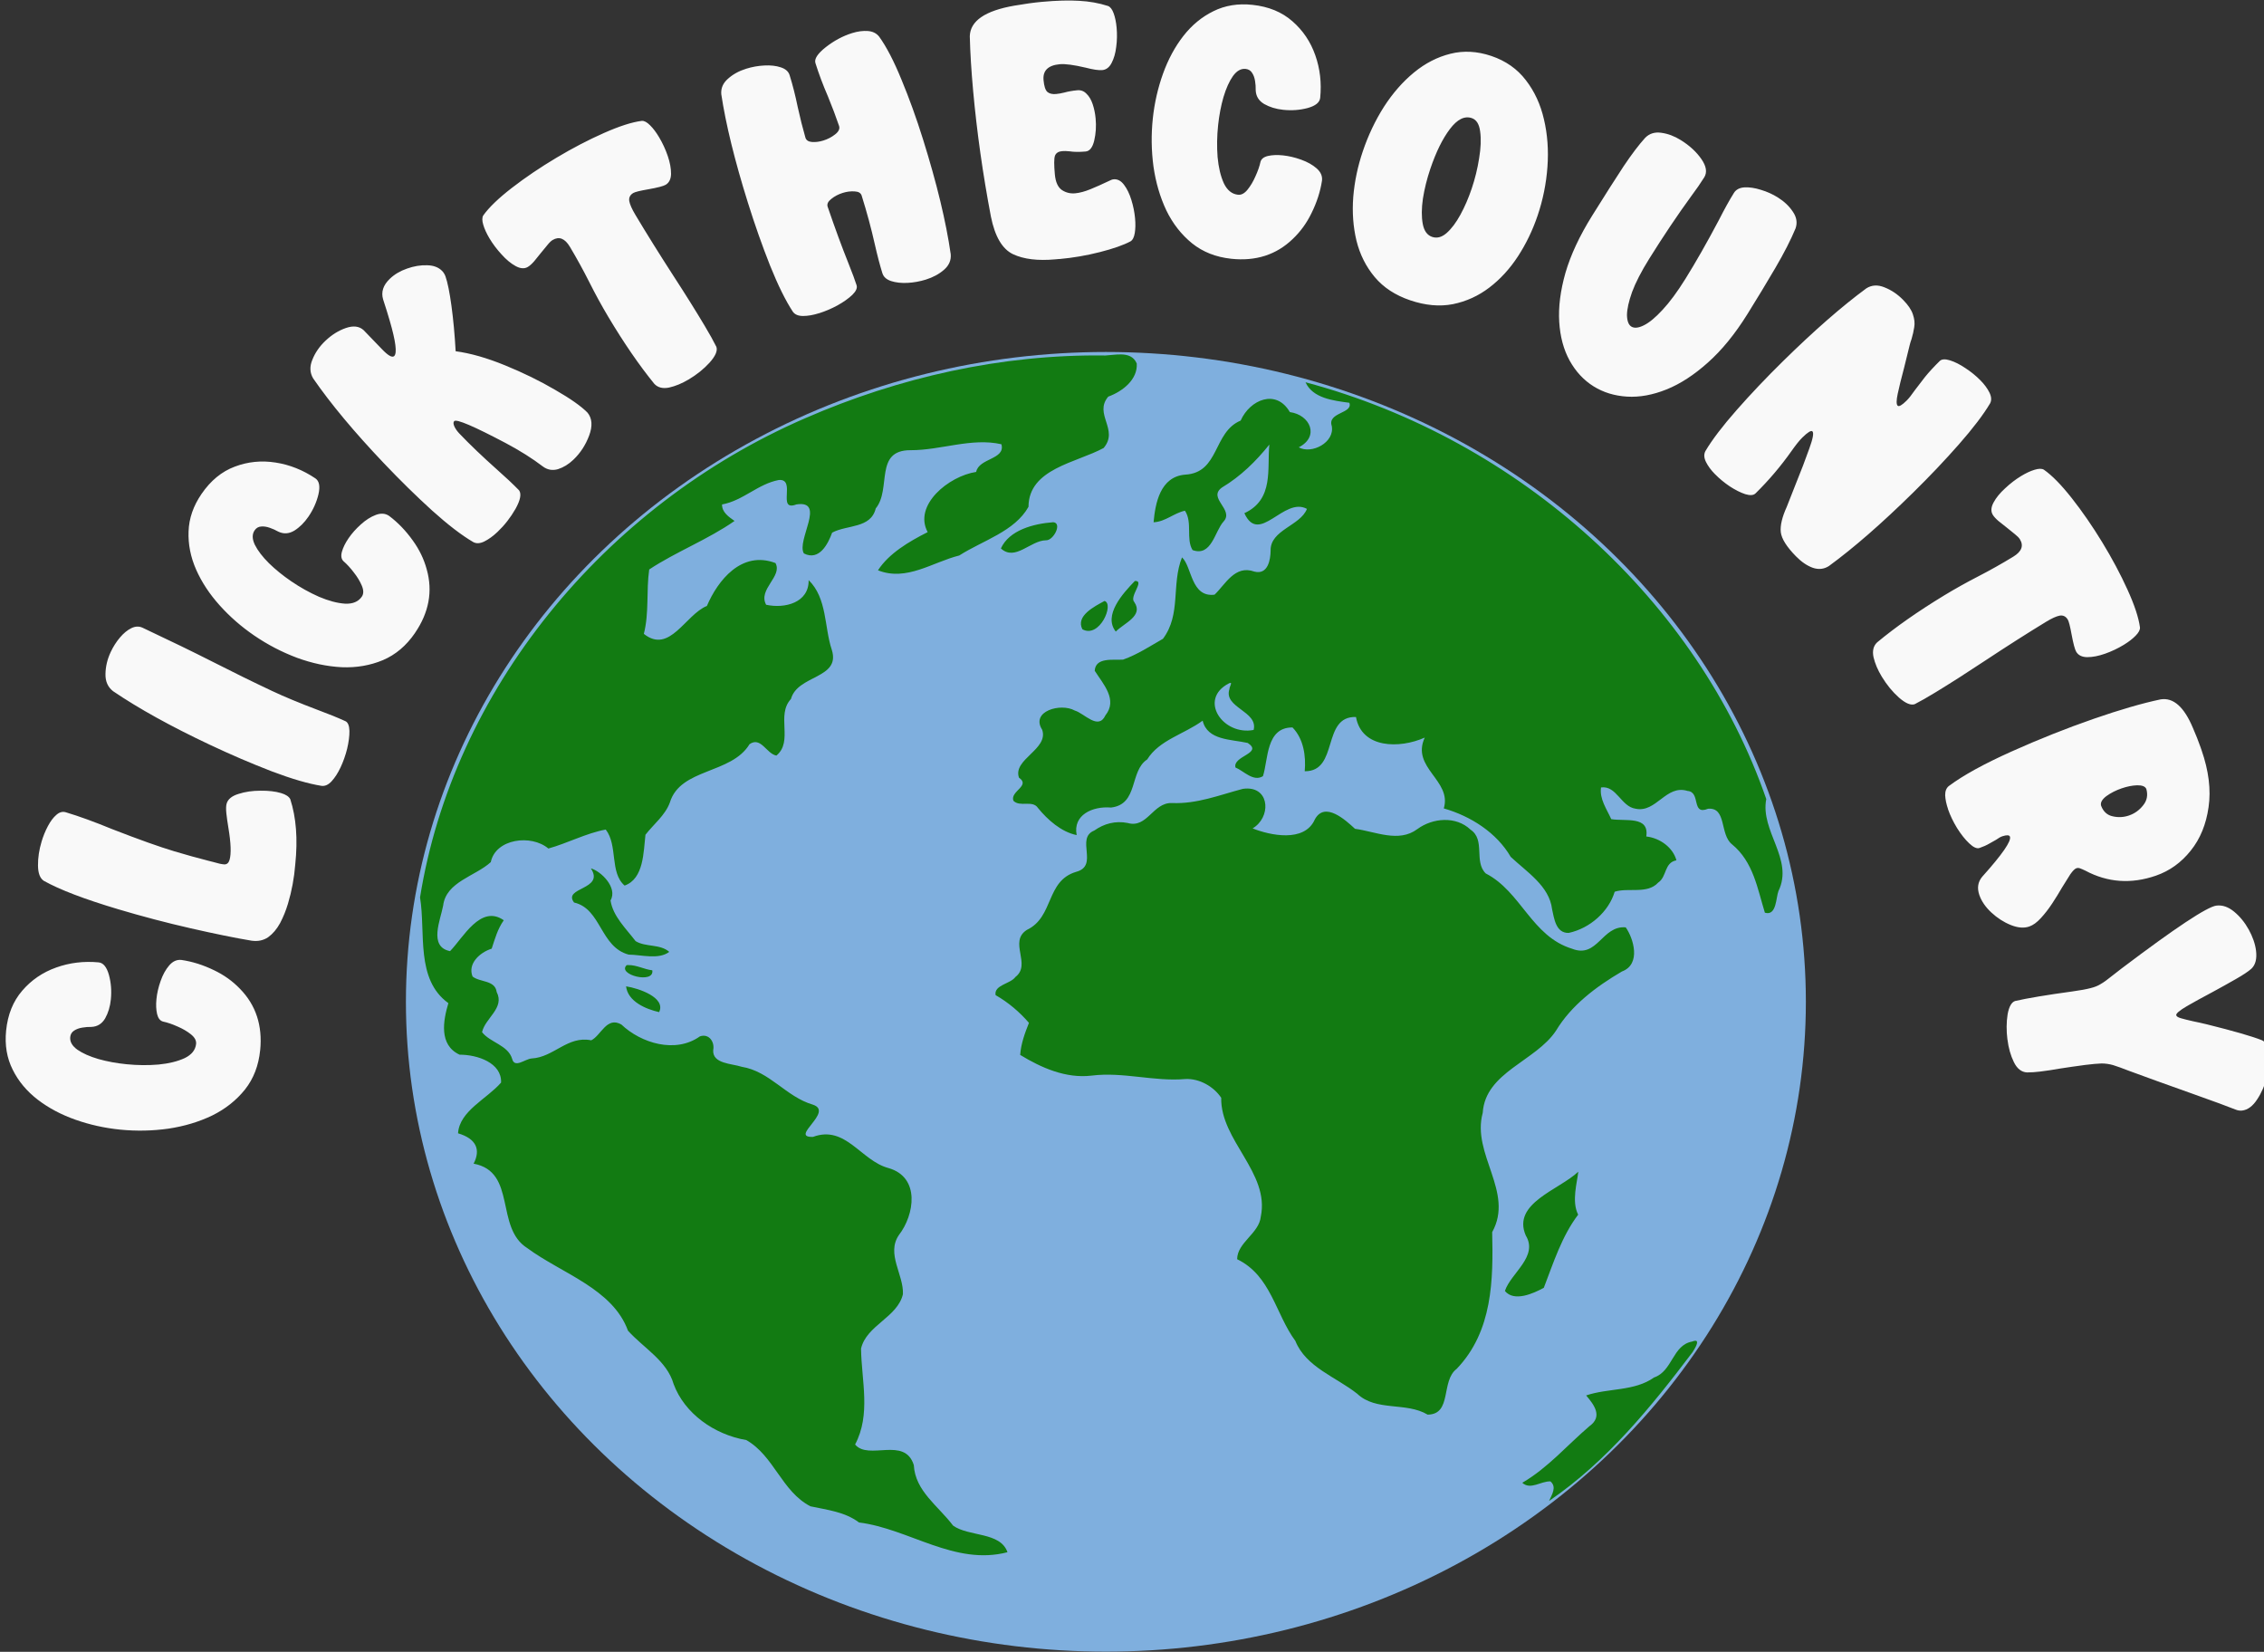 <?xml version="1.0" encoding="UTF-8" standalone="no"?>
<!-- Created with Inkscape (http://www.inkscape.org/) -->

<svg
   width="108.394mm"
   height="79.077mm"
   viewBox="0 0 108.394 79.077"
   version="1.1"
   id="svg1"
   xml:space="preserve"
   inkscape:version="1.3 (0e150ed6c4, 2023-07-21)"
   sodipodi:docname="finallogo1.svg"
   xmlns:inkscape="http://www.inkscape.org/namespaces/inkscape"
   xmlns:sodipodi="http://sodipodi.sourceforge.net/DTD/sodipodi-0.dtd"
   xmlns="http://www.w3.org/2000/svg"
   xmlns:svg="http://www.w3.org/2000/svg"><rect x="0" y="0" width="108.394" height="79.077" fill="#333333" stroke="none"/><sodipodi:namedview
     id="namedview1"
     pagecolor="#007fff"
     bordercolor="#000000"
     borderopacity="0.25"
     inkscape:showpageshadow="2"
     inkscape:pageopacity="0.0"
     inkscape:pagecheckerboard="0"
     inkscape:deskcolor="#d1d1d1"
     inkscape:document-units="mm"
     showgrid="false"
     inkscape:zoom="0.69219276"
     inkscape:cx="306.99541"
     inkscape:cy="262.2102"
     inkscape:window-width="1920"
     inkscape:window-height="991"
     inkscape:window-x="-9"
     inkscape:window-y="-9"
     inkscape:window-maximized="1"
     inkscape:current-layer="layer1" /><defs
     id="defs1" /><g
     inkscape:label="Layer 1"
     inkscape:groupmode="layer"
     id="layer1"
     transform="translate(85.35,43.17)"><g
       inkscape:label="Layer 1"
       id="layer1-3"
       transform="translate(-143.365,-116.556)"><path
         style="font-size:17.639px;font-family:'Super Boys';-inkscape-font-specification:'Super Boys';fill:#f9f9f9;stroke-width:0.265"
         d="m 70.47,123.666 q -0.11,1.097 -0.724,1.875 -0.623,0.777 -1.57,1.245 -0.955,0.459 -2.097,0.63 -1.15,0.162 -2.307,0.047 -1.114,-0.111 -2.143,-0.474 -1.028,-0.362 -1.808,-0.96 -0.788,-0.607 -1.198,-1.435 -0.419,-0.83 -0.316,-1.867 0.116,-1.157 0.771,-1.914 0.656,-0.765 1.626,-1.11 0.961,-0.346 2.033,-0.247 0.334,0.033 0.494,0.603 0.152,0.56 0.091,1.169 -0.051,0.514 -0.272,0.908 -0.23,0.393 -0.664,0.41 -0.216,-0.004 -0.436,0.034 -0.229,0.038 -0.386,0.143 -0.166,0.105 -0.187,0.31 -0.033,0.334 0.346,0.606 0.381,0.263 1.011,0.447 0.623,0.175 1.343,0.247 0.78,0.078 1.531,0.014 0.743,-0.073 1.251,-0.308 0.5,-0.244 0.544,-0.681 0.024,-0.24 -0.249,-0.458 -0.273,-0.218 -0.646,-0.376 -0.373,-0.167 -0.686,-0.233 -0.211,-0.056 -0.285,-0.357 -0.073,-0.31 -0.032,-0.722 0.042,-0.42 0.199,-0.863 0.158,-0.452 0.412,-0.747 0.254,-0.295 0.58,-0.262 0.785,0.113 1.569,0.494 0.711,0.339 1.236,0.885 1.147,1.17 0.97,2.945 z m 1.332,-7.019 q -0.148,0.495 -0.377,0.93 -0.237,0.432 -0.57,0.674 -0.339,0.231 -0.796,0.167 -1.148,-0.19 -2.907,-0.591 -1.767,-0.403 -3.484,-0.916 -2.426,-0.725 -3.558,-1.36 -0.27,-0.18 -0.276,-0.73 -0.006,-0.55 0.171,-1.144 0.118,-0.396 0.304,-0.745 0.185,-0.349 0.403,-0.536 0.22,-0.195 0.451,-0.126 0.949,0.284 2.23,0.811 1.909,0.742 2.973,1.06 0.825,0.247 1.644,0.456 l 0.201,0.051 q 0.363,0.109 0.549,0.119 0.18,-1.6e-4 0.244,-0.215 0.131,-0.437 -0.057,-1.554 -0.061,-0.369 -0.095,-0.676 -0.032,-0.315 0.015,-0.472 0.094,-0.314 0.569,-0.459 0.478,-0.154 1.053,-0.153 0.577,-0.007 0.982,0.114 0.347,0.104 0.442,0.294 0.425,1.314 0.239,3.11 -0.076,0.975 -0.35,1.891 z m 2.514,-6.517 q -0.187,0.397 -0.424,0.657 -0.233,0.252 -0.484,0.219 -0.947,-0.151 -2.386,-0.696 -1.442,-0.556 -2.954,-1.268 -2.805,-1.322 -4.637,-2.566 -0.377,-0.292 -0.366,-0.82 0.007,-0.54 0.253,-1.062 0.18,-0.382 0.439,-0.688 0.259,-0.307 0.544,-0.448 0.286,-0.141 0.543,-0.02 2.01,0.947 3.316,1.611 1.466,0.748 2.884,1.416 0.873,0.411 2.19,0.909 0.754,0.279 1.319,0.536 0.179,0.085 0.192,0.462 0.005,0.374 -0.111,0.862 -0.12,0.477 -0.318,0.897 z m 3.568,-6.442 q -0.622,0.91 -1.534,1.299 -0.919,0.384 -1.975,0.34 -1.058,-0.055 -2.142,-0.452 -1.087,-0.409 -2.047,-1.065 -0.924,-0.632 -1.653,-1.443 -0.729,-0.811 -1.127,-1.709 -0.4,-0.91 -0.363,-1.834 0.03,-0.929 0.618,-1.789 0.656,-0.96 1.594,-1.31 0.943,-0.357 1.959,-0.195 1.009,0.157 1.902,0.758 0.277,0.19 0.144,0.766 -0.136,0.565 -0.481,1.069 -0.292,0.427 -0.674,0.666 -0.39,0.234 -0.779,0.041 -0.187,-0.107 -0.399,-0.179 -0.219,-0.077 -0.408,-0.06 -0.196,0.012 -0.313,0.183 -0.19,0.277 0.013,0.698 0.208,0.413 0.673,0.877 0.463,0.452 1.06,0.86 0.647,0.442 1.336,0.746 0.687,0.292 1.246,0.33 0.556,0.025 0.804,-0.337 0.136,-0.199 0.001,-0.521 -0.135,-0.322 -0.387,-0.64 -0.247,-0.325 -0.491,-0.534 -0.158,-0.15 -0.078,-0.45 0.085,-0.307 0.318,-0.648 0.238,-0.348 0.588,-0.662 0.355,-0.321 0.72,-0.458 0.365,-0.137 0.635,0.048 0.635,0.476 1.14,1.186 0.461,0.638 0.66,1.369 0.445,1.577 -0.561,3.049 z m 7.583,-8.294 q -0.343,0.326 -0.736,0.451 -0.399,0.118 -0.734,-0.134 -0.741,-0.567 -1.775,-1.117 -2.291,-1.209 -2.459,-1.049 -0.075,0.071 0.006,0.256 0.081,0.173 0.235,0.335 0.748,0.786 1.832,1.752 0.59,0.52 1.03,0.97 0.182,0.254 -0.168,0.885 -0.357,0.625 -0.862,1.105 -0.318,0.303 -0.633,0.459 -0.308,0.151 -0.531,0.029 -0.829,-0.484 -1.972,-1.512 -1.144,-1.04 -2.295,-2.251 -2.137,-2.247 -3.395,-4.069 -0.246,-0.408 -0.038,-0.903 0.201,-0.501 0.62,-0.898 0.456,-0.433 0.984,-0.615 0.528,-0.182 0.844,0.1 0.38,0.387 0.873,0.905 0.451,0.474 0.595,0.338 0.218,-0.208 -0.213,-1.687 -0.112,-0.393 -0.316,-1.019 -0.163,-0.534 0.324,-0.997 0.331,-0.315 0.822,-0.485 0.498,-0.176 0.967,-0.158 0.463,0.012 0.718,0.28 0.095,0.1 0.152,0.248 0.154,0.436 0.287,1.414 0.134,0.978 0.201,2.174 1.063,0.142 2.365,0.675 1.303,0.532 2.401,1.175 1.099,0.631 1.55,1.093 0.331,0.41 0.076,1.092 -0.255,0.682 -0.754,1.157 z m 5.516,-3.841 q -0.473,0.282 -0.933,0.386 -0.457,0.092 -0.709,-0.179 -1.088,-1.337 -2.204,-3.208 -0.468,-0.784 -0.902,-1.648 -0.435,-0.864 -0.933,-1.7 -0.362,-0.607 -0.828,-0.329 -0.111,0.066 -0.249,0.239 -0.142,0.165 -0.308,0.374 -0.166,0.209 -0.329,0.407 -0.167,0.19 -0.301,0.269 -0.244,0.146 -0.586,-0.041 -0.342,-0.187 -0.675,-0.56 -0.34,-0.369 -0.578,-0.768 -0.207,-0.348 -0.295,-0.646 -0.092,-0.306 0.001,-0.452 0.409,-0.575 1.37,-1.318 0.968,-0.748 2.129,-1.44 1.161,-0.693 2.272,-1.184 1.118,-0.496 1.818,-0.583 0.173,-0.013 0.398,0.214 0.221,0.219 0.428,0.567 0.256,0.429 0.418,0.904 0.158,0.467 0.156,0.85 -0.007,0.375 -0.258,0.525 -0.163,0.097 -0.834,0.216 -0.591,0.102 -0.717,0.177 -0.229,0.137 -0.192,0.385 0.045,0.244 0.292,0.658 0.79,1.324 1.828,2.931 0.846,1.301 1.494,2.388 0.362,0.607 0.557,1.002 0.098,0.282 -0.323,0.754 -0.418,0.46 -1.01,0.813 z m 6.24,-3.171 q -0.419,0.131 -0.762,0.131 -0.343,-7.76e-4 -0.489,-0.208 -0.52,-0.794 -1.088,-2.204 -0.563,-1.421 -1.06,-3.007 -0.948,-3.025 -1.276,-5.196 -0.036,-0.431 0.319,-0.741 0.352,-0.318 0.87,-0.48 0.427,-0.134 0.872,-0.156 0.453,-0.024 0.786,0.088 0.341,0.11 0.424,0.373 0.221,0.707 0.389,1.53 0.169,0.769 0.368,1.464 0.059,0.189 0.318,0.207 0.258,0.018 0.538,-0.069 0.321,-0.1 0.566,-0.295 0.254,-0.197 0.19,-0.402 -0.225,-0.661 -0.533,-1.413 -0.361,-0.835 -0.6,-1.599 -0.093,-0.296 0.493,-0.759 0.594,-0.466 1.26,-0.675 0.403,-0.126 0.754,-0.101 0.351,0.025 0.545,0.271 0.526,0.729 1.071,2.065 0.551,1.326 1.027,2.846 0.991,3.164 1.328,5.505 0.036,0.431 -0.319,0.741 -0.354,0.31 -0.872,0.472 -0.427,0.134 -0.88,0.158 -0.444,0.022 -0.786,-0.088 -0.333,-0.112 -0.415,-0.375 -0.178,-0.567 -0.367,-1.401 -0.247,-1.105 -0.625,-2.313 -0.059,-0.189 -0.334,-0.202 -0.277,-0.021 -0.573,0.071 -0.312,0.098 -0.55,0.29 -0.232,0.181 -0.173,0.37 0.53,1.549 0.984,2.679 0.297,0.746 0.403,1.083 0.062,0.197 -0.207,0.462 -0.272,0.257 -0.709,0.502 -0.44,0.237 -0.884,0.376 z m 11.515,-2.599 -0.197,0.018 q -1.261,0.115 -2.029,-0.248 -0.769,-0.371 -1.055,-1.798 -0.581,-3.052 -0.85,-6.011 -0.133,-1.458 -0.161,-2.623 0.029,-1.101 2.141,-1.466 0.741,-0.128 1.307,-0.18 1.055,-0.096 1.786,-0.05 0.73,0.037 1.38,0.246 0.17,0.062 0.275,0.356 0.104,0.285 0.141,0.688 0.042,0.463 -0.02,0.919 -0.054,0.455 -0.224,0.773 -0.162,0.309 -0.445,0.335 -0.257,0.023 -0.798,-0.118 -0.848,-0.199 -1.234,-0.164 -0.841,0.077 -0.778,0.763 0.039,0.429 0.181,0.563 0.15,0.125 0.416,0.101 0.18,-0.016 0.4,-0.071 0.278,-0.077 0.621,-0.109 0.257,-0.023 0.439,0.168 0.19,0.182 0.296,0.501 0.107,0.319 0.141,0.688 0.05,0.549 -0.068,1.053 -0.119,0.495 -0.411,0.522 -0.455,0.041 -0.762,-0.008 -0.21,-0.024 -0.364,-0.01 -0.266,0.024 -0.343,0.222 -0.069,0.197 -0.005,0.891 0.05,0.549 0.336,0.748 0.285,0.19 0.637,0.158 0.326,-0.03 0.734,-0.197 0.409,-0.167 0.856,-0.381 l 0.116,-0.054 q 0.066,-0.032 0.135,-0.038 0.283,-0.026 0.5,0.266 0.216,0.283 0.352,0.729 0.135,0.437 0.175,0.875 0.036,0.395 -0.014,0.702 -0.05,0.307 -0.206,0.399 -0.511,0.271 -1.467,0.514 -0.955,0.243 -1.933,0.332 z m 8.223,-0.01 q -1.096,-0.117 -1.87,-0.736 -0.773,-0.628 -1.235,-1.578 -0.452,-0.958 -0.616,-2.101 -0.154,-1.151 -0.031,-2.307 0.119,-1.113 0.488,-2.139 0.369,-1.026 0.972,-1.802 0.612,-0.784 1.443,-1.189 0.832,-0.414 1.869,-0.303 1.156,0.123 1.909,0.784 0.761,0.661 1.099,1.633 0.339,0.963 0.233,2.034 -0.036,0.334 -0.607,0.49 -0.561,0.148 -1.17,0.083 -0.514,-0.055 -0.906,-0.278 -0.391,-0.232 -0.405,-0.667 0.006,-0.216 -0.031,-0.436 -0.036,-0.229 -0.141,-0.387 -0.103,-0.167 -0.309,-0.189 -0.334,-0.036 -0.608,0.342 -0.266,0.379 -0.454,1.008 -0.179,0.622 -0.256,1.341 -0.083,0.779 -0.025,1.53 0.068,0.743 0.299,1.253 0.241,0.502 0.678,0.549 0.24,0.026 0.459,-0.246 0.219,-0.271 0.38,-0.644 0.17,-0.372 0.238,-0.685 0.057,-0.21 0.359,-0.282 0.311,-0.071 0.722,-0.027 0.42,0.045 0.862,0.204 0.451,0.161 0.744,0.417 0.293,0.256 0.258,0.582 -0.118,0.784 -0.505,1.566 -0.344,0.708 -0.893,1.23 -1.178,1.139 -2.951,0.95 z m 8.57,1.989 q -1.069,-0.362 -1.697,-1.111 -0.628,-0.749 -0.875,-1.742 -0.238,-0.99 -0.154,-2.098 0.092,-1.105 0.457,-2.182 0.389,-1.15 1.012,-2.131 0.631,-0.978 1.437,-1.641 0.806,-0.664 1.75,-0.899 0.943,-0.235 1.955,0.107 1.036,0.351 1.653,1.16 0.62,0.801 0.866,1.875 0.254,1.077 0.167,2.275 -0.087,1.198 -0.471,2.332 -0.356,1.052 -0.943,1.954 -0.584,0.893 -1.369,1.492 -0.784,0.598 -1.741,0.793 -0.954,0.186 -2.047,-0.184 z m 1.054,-3.035 q 0.343,0.116 0.69,-0.185 0.35,-0.309 0.66,-0.877 0.31,-0.568 0.539,-1.245 0.243,-0.718 0.358,-1.461 0.123,-0.74 0.049,-1.274 -0.066,-0.531 -0.4,-0.645 -0.522,-0.177 -1.051,0.526 -0.526,0.695 -0.935,1.902 -0.243,0.718 -0.355,1.426 -0.101,0.702 -0.008,1.207 0.093,0.504 0.452,0.626 z m 7.729,7.156 q -0.709,-0.442 -1.149,-1.234 -0.433,-0.787 -0.499,-1.854 -0.066,-1.066 0.299,-2.351 0.377,-1.288 1.274,-2.727 0.934,-1.498 1.508,-2.369 0.581,-0.866 1.034,-1.365 0.304,-0.308 0.769,-0.241 0.478,0.064 0.938,0.351 0.629,0.392 0.986,0.909 0.357,0.517 0.134,0.875 -0.255,0.409 -0.623,0.901 -0.986,1.354 -2.012,2.998 -0.565,0.906 -0.819,1.59 -0.242,0.681 -0.244,1.107 0.011,0.423 0.208,0.546 0.212,0.132 0.593,-0.056 0.393,-0.191 0.898,-0.74 0.516,-0.551 1.099,-1.487 0.747,-1.199 1.599,-2.809 0.399,-0.786 0.723,-1.305 0.15,-0.241 0.501,-0.266 0.358,-0.02 0.79,0.117 0.437,0.13 0.809,0.363 0.46,0.287 0.721,0.683 0.272,0.393 0.13,0.801 -0.341,0.823 -0.972,1.901 -0.632,1.078 -1.333,2.203 -0.893,1.432 -1.894,2.321 -0.989,0.886 -1.978,1.284 -0.989,0.398 -1.889,0.344 -0.9,-0.054 -1.602,-0.491 z m 5.81,4.203 q -0.29,-0.295 -0.433,-0.588 -0.144,-0.294 -0.026,-0.518 0.482,-0.812 1.497,-1.966 1.021,-1.16 2.207,-2.326 2.248,-2.209 4.001,-3.498 0.386,-0.246 0.871,-0.047 0.492,0.193 0.89,0.599 0.368,0.375 0.469,0.698 0.113,0.324 0.062,0.616 -0.045,0.286 -0.127,0.559 -0.056,0.152 -0.094,0.31 l -0.259,1.051 q -0.208,0.784 -0.309,1.258 -0.102,0.474 -0.005,0.572 0.09,0.092 0.422,-0.234 0.172,-0.169 0.4,-0.502 0.203,-0.272 0.487,-0.635 0.289,-0.357 0.707,-0.767 0.141,-0.139 0.488,-0.032 0.346,0.107 0.74,0.372 0.406,0.265 0.72,0.585 0.29,0.295 0.433,0.588 0.144,0.294 0.032,0.512 -0.482,0.812 -1.491,1.96 -1.003,1.142 -2.194,2.313 -2.254,2.216 -4.032,3.516 -0.355,0.228 -0.774,0.085 -0.413,-0.15 -0.805,-0.549 -0.67,-0.682 -0.727,-1.157 -0.051,-0.469 0.285,-1.21 l 0.38,-0.965 q 0.448,-1.105 0.698,-1.821 0.262,-0.716 0.153,-0.827 -0.091,-0.092 -0.484,0.294 -0.209,0.205 -0.511,0.635 -0.777,1.102 -1.729,2.037 -0.147,0.145 -0.494,0.038 -0.34,-0.113 -0.74,-0.372 -0.394,-0.265 -0.707,-0.585 z m 7.985,9.691 q -0.287,-0.471 -0.395,-0.929 -0.096,-0.456 0.172,-0.71 1.326,-1.101 3.187,-2.234 0.78,-0.475 1.639,-0.918 0.86,-0.443 1.691,-0.95 0.603,-0.367 0.321,-0.831 -0.067,-0.11 -0.241,-0.247 -0.166,-0.141 -0.377,-0.305 -0.211,-0.164 -0.41,-0.325 -0.192,-0.166 -0.272,-0.298 -0.148,-0.243 0.036,-0.587 0.184,-0.344 0.554,-0.68 0.365,-0.344 0.763,-0.586 0.346,-0.211 0.643,-0.301 0.305,-0.095 0.452,-0.003 0.579,0.404 1.331,1.357 0.757,0.961 1.461,2.116 0.704,1.155 1.206,2.261 0.507,1.113 0.6,1.813 0.015,0.173 -0.21,0.4 -0.217,0.223 -0.563,0.434 -0.427,0.26 -0.9,0.427 -0.466,0.163 -0.848,0.164 -0.375,-0.003 -0.528,-0.253 -0.099,-0.162 -0.224,-0.832 -0.107,-0.59 -0.184,-0.715 -0.139,-0.228 -0.387,-0.188 -0.243,0.047 -0.655,0.298 -1.317,0.802 -2.913,1.856 -1.293,0.858 -2.374,1.517 -0.603,0.367 -0.996,0.567 -0.281,0.101 -0.757,-0.315 -0.464,-0.413 -0.822,-1.002 z m 3.174,6.345 q -0.124,-0.358 -0.139,-0.663 -0.004,-0.3 0.174,-0.443 1.02,-0.764 3,-1.652 1.98,-0.888 3.941,-1.568 1.88,-0.652 3.205,-0.93 0.908,-0.142 1.539,1.362 0.224,0.515 0.368,0.93 l 0.048,0.138 q 0.517,1.489 0.336,2.728 -0.173,1.236 -0.854,2.083 -0.679,0.855 -1.663,1.197 -1.782,0.618 -3.383,-0.239 -0.153,-0.074 -0.257,-0.111 -0.093,-0.032 -0.174,-0.003 -0.114,0.04 -0.291,0.292 -0.166,0.258 -0.393,0.629 -0.216,0.376 -0.473,0.766 -0.257,0.39 -0.542,0.699 -0.277,0.306 -0.553,0.402 -0.382,0.133 -0.892,-0.073 -0.498,-0.201 -0.928,-0.599 -0.419,-0.393 -0.571,-0.832 -0.175,-0.504 0.134,-0.876 1.44,-1.603 1.33,-1.92 -0.042,-0.122 -0.363,-0.02 -0.13,0.045 -0.298,0.167 -0.143,0.086 -0.335,0.189 -0.189,0.111 -0.458,0.204 -0.195,0.068 -0.496,-0.22 -0.298,-0.28 -0.584,-0.736 -0.275,-0.451 -0.431,-0.899 z m 7.333,-0.148 q 0.16,0.409 0.554,0.492 0.396,0.09 0.778,-0.042 0.407,-0.141 0.678,-0.49 0.274,-0.341 0.148,-0.781 -0.081,-0.181 -0.443,-0.174 -0.351,0.013 -0.742,0.148 -0.415,0.144 -0.728,0.371 -0.31,0.235 -0.253,0.453 z m -4.492,11.174 q -0.079,-0.641 0.009,-1.199 0.097,-0.55 0.355,-0.642 0.886,-0.204 2.747,-0.459 0.572,-0.079 0.866,-0.158 0.295,-0.071 0.496,-0.2 0.211,-0.121 0.51,-0.366 l 0.491,-0.381 q 3.867,-2.922 4.534,-3.004 0.427,-0.052 0.842,0.287 0.415,0.34 0.704,0.859 0.29,0.528 0.35,1.016 0.071,0.581 -0.224,0.861 -0.227,0.201 -0.754,0.5 -0.519,0.298 -1.121,0.624 -0.701,0.372 -1.219,0.67 -0.518,0.307 -0.503,0.426 0.011,0.086 0.218,0.147 0.207,0.061 0.582,0.146 0.294,0.059 0.678,0.151 1.915,0.476 2.618,0.755 0.302,0.128 0.364,0.632 0.06,0.487 -0.107,1.107 -0.166,0.628 -0.481,1.1 -0.314,0.481 -0.716,0.53 -0.154,0.019 -0.318,-0.048 -0.493,-0.2 -2.108,-0.774 -1.905,-0.677 -2.996,-1.081 -0.474,-0.185 -0.754,-0.272 -0.279,-0.079 -0.556,-0.079 -0.277,0.008 -0.781,0.07 -0.751,0.101 -1.236,0.178 -0.416,0.077 -0.937,0.141 -0.308,0.038 -0.611,0.04 -0.402,-0.02 -0.633,-0.495 -0.232,-0.475 -0.306,-1.082 z"
         id="text1"
         aria-label="CLICKTHECOUNTRY" /><g
         id="g1"
         transform="matrix(0.085,0,0,0.079,77.449,90.236)"><ellipse
           rx="394.27"
           ry="393.78"
           cy="393.78"
           cx="394.27"
           fill="#7fafde"
           id="ellipse1" /><path
           fill="#127b12"
           d="m 402.8,1.483 c -2.935,-0.064 -6.093,0.494 -8.841,0.647 -58.34,-0.88 -116.45,13.29 -169.14,38.05 -114.11,53.29 -198.3,165.69 -216.86,290.32 3.27,21.47 -2.661,49.639 15.959,64.089 -2.89,10.43 -5.519,25.31 6.311,31.23 10.03,-0.03 23.79,4.911 23.38,16.891 -7.88,9.84 -23.451,17.17 -24.241,30.75 10.22,3.26 12.9,9.82 8.77,18.4 24.44,4.9 11.89,38.66 30.18,51.13 19.47,15.46 48.151,24.62 56.761,50.07 8.87,10.6 21.939,18.17 25.719,32.38 6.14,17.76 22.781,30.58 40.961,33.92 15.64,9.62 19.919,31.12 36.089,40.13 9.53,2.19 19.411,3.351 27.361,9.791 28.37,3.86 53.9,26.36 83.63,18.03 -3.98,-12.45 -21.791,-9.29 -30.641,-16.13 -8.31,-11.89 -21.359,-20.93 -22.119,-36.68 -5.12,-17.59 -25.52,-2.61 -33.07,-12.47 9,-18.33 3.6,-38.481 3.35,-58.111 3.05,-14.18 20.499,-18.859 23.589,-32.959 0.5,-11.87 -9.509,-24.42 -2.269,-35.85 8.78,-12.15 12.24,-35.12 -5.97,-40.62 -15.46,-4.51 -24.05,-26.17 -42.38,-18.87 -13.86,0.56 12.219,-15.269 -0.161,-19.539 -15.14,-4.8 -24.149,-20.161 -40.059,-22.941 -5.67,-1.99 -16.43,-1.77 -16.03,-10.02 0.97,-4.92 -2.321,-10.35 -7.511,-8.38 -13.72,10.53 -33.109,4.11 -44.189,-7.18 -8.27,-5.18 -11.471,6.68 -16.991,9.55 -13.36,-2.93 -21.05,10.29 -33.57,11 -3.67,0.27 -9.56,6.151 -10.97,0.291 -2.27,-8.39 -12.369,-9.881 -16.969,-16.231 1.82,-8.65 12.91,-14.589 8.25,-24.339 -0.93,-7.35 -9.401,-5.751 -13.591,-9.391 -2.85,-7.72 3.96,-14.54 10.78,-16.88 1.82,-5.93 3.341,-11.96 6.811,-17.2 -13.1,-9.85 -23.03,10.869 -30.27,18.709 -12.3,-2.65 -5.31,-19.029 -3.88,-27.619 1.65,-14.44 18.09,-17.72 26.83,-26.32 2.69,-14.11 22.659,-17.071 32.439,-8.241 10.53,-3.11 21.311,-9.309 32.311,-11.489 6.94,9.6 2.11,26.009 10.62,33.939 10.91,-4.09 10.62,-20.57 11.75,-30.8 4.61,-6.38 11.109,-11.779 13.739,-19.489 5.88,-20.98 34.63,-17.121 44.88,-35.381 6.42,-4.84 9.561,5.83 15.141,6.9 9.74,-8.68 -0.361,-24.47 8.209,-34.3 3.68,-14.71 28.141,-12.159 22.991,-29.789 -4.31,-13.81 -2.53,-31.211 -13.05,-42.241 0.25,13.7 -13.431,17.421 -23.941,14.941 -4.75,-9.41 9.401,-17.16 5.261,-25.28 -19.13,-7.78 -32.53,10.609 -38.62,25.989 -12.15,5.3 -21,29.42 -35.52,16.93 3.05,-12.75 1.3,-26.069 3.02,-39.019 14.98,-10.69 33.14,-18.161 48.07,-29.411 -3.36,-2.55 -7.111,-5.249 -7.041,-9.989 11.88,-2.33 20.211,-12.431 31.941,-14.811 10.14,-0.98 -1.331,19.421 9.939,14.791 16.99,-2.79 -0.179,21.92 4.231,29.72 8.75,4.75 13.68,-6.05 15.9,-12.62 8.51,-4.89 21.779,-2.42 24.559,-14.67 9.01,-11.79 -1.07,-35.421 19.7,-35.291 17.02,0.05 34.301,-7.71 51.091,-3.6 2.41,9.28 -12.73,8.351 -14.22,16.761 -15.55,2.56 -35.48,20.159 -27.32,36.489 -10.52,5.71 -21.831,12.891 -27.991,23.131 16.11,6.91 30.831,-4.99 45.781,-8.97 13.29,-9.15 31.19,-14.521 39,-29.491 0.12,-23.16 26.91,-26.64 42.33,-35.65 8.8,-11.17 -5.75,-20.51 2.6,-31.13 8.2,-3.2 16.65,-10.47 16.05,-20.07 -1.682,-4.314 -5.086,-5.424 -8.859,-5.506 z m 103.91,16.877 c 4.07,9.68 15.679,11.14 24.689,12.42 2.25,6.57 -12.499,5.679 -9.909,14.059 1.78,9.97 -11.32,17.311 -18.6,12.941 11.9,-6.49 6.46,-19.73 -5,-21.35 -7.67,-14.28 -22.499,-7.571 -27.709,5.139 -15.65,7.02 -11.841,31.581 -31.231,32.761 -14.17,1.2 -16.869,17.499 -17.819,28.859 6.58,-0.29 11.409,-5.56 17.659,-7 4.4,7.1 0.431,17.02 4.291,23.85 10.75,4.2 12.509,-11.46 17.469,-17.3 6.17,-7.21 -9.26,-14.189 -0.9,-20.609 10.61,-6.83 19.181,-15.95 26.691,-26.02 -1.37,14.56 2.74,33.23 -14.07,41.58 8.34,19.74 22.261,-10.239 35.241,-2.609 -3.69,10.23 -20.771,12.75 -20.461,25.32 -0.05,5.39 -1.479,14.82 -9.159,12.68 -10.99,-4.26 -16.36,7.849 -22.42,13.989 -13.39,1.76 -12.65,-17.01 -18.33,-22.6 -6.12,16.47 -0.35,34.431 -10.73,49.331 -7.29,4.49 -14.43,9.549 -22.45,12.619 -5.73,0.4 -15.511,-1.559 -15.991,6.761 4.79,8.07 13.09,17.54 6.02,27.03 -4,9.24 -11.84,-1.24 -17.23,-2.92 -7.94,-4.81 -25.08,0.42 -18.38,11.63 3.77,11.88 -16.721,17.86 -13.061,29.05 6.71,4.97 -5.13,8.2 -3.15,13.97 3.67,4.1 10.79,-0.63 13.83,4.37 5.43,7.19 13.25,14.611 21.82,16.441 -2.25,-12.16 8.84,-17.631 19.35,-16.691 15.59,-1.97 10.28,-22.09 20.37,-29.15 6.77,-11.8 20.86,-15.31 31.23,-23.5 2.67,12.01 16.01,11.229 25.38,13.509 8.98,6.29 -8.619,7.841 -6.889,14.881 4.63,2.02 10.02,8.859 15.47,5.259 3.05,-10.07 1.6,-29.64 16.65,-29.53 6.31,6.96 7.63,17.449 6.88,26.539 19.39,0.2 9.36,-33.51 28.87,-32.88 3.19,19.08 24.429,19.34 38.739,12.48 -7.88,18.36 15.47,25.88 10.72,42.92 15.18,4.67 29.771,14.7 37.691,29.35 9.11,9.22 21.74,17.66 23.3,31.7 1.14,5.27 1.99,14.58 9.35,14.4 12.11,-2.8 22.619,-13.039 25.919,-24.959 7.72,-2.67 18.361,1.65 24.481,-5.52 5.03,-3.59 3.289,-12.09 10.289,-13.52 -1.83,-7.45 -8.92,-13.44 -16.97,-14.45 1.76,-12.69 -11.769,-9.04 -19.739,-10.5 -2.55,-6.1 -6.7,-12.259 -5.75,-19.209 8.73,-1.32 11.27,11.629 19.45,12.889 11.72,2.67 17.12,-14.859 29.28,-10.769 7.66,0.63 1.9,15.019 11.57,10.789 10.6,-0.92 6.42,15.511 13.47,21.561 12.06,10.63 14.329,26.899 18.519,41.439 6.67,2.14 6.2,-9.28 7.65,-13.13 8.72,-19.33 -10.379,-36.321 -6.869,-55.741 -38.45,-119.55 -138.54,-217.89 -259.52,-252.56 z m -142.09,84.8 c -11.24,0.91 -24.819,4.8 -29.489,15.88 8.02,8 16.609,-4.83 25.389,-4.93 4.26,0.23 9.34,-10.48 4.1,-10.95 z m 46.484,35.594 c -0.154,-0.008 -0.323,-0.006 -0.505,0.006 -6.76,7.48 -18.009,20.81 -10.759,30.67 4.74,-5.24 15.79,-9.49 10.4,-17.93 -2.838,-3.303 5.632,-12.511 0.864,-12.747 z m -17.594,12.116 c -5.8,3.38 -16.36,9.111 -12.48,17.161 9.67,5.75 18.07,-15.351 12.48,-17.161 z m 71.016,49.647 c 0.845,0.13 -0.754,2.621 -0.656,3.694 -3.54,11.4 16.28,13.39 13.62,24.82 -17.28,3.64 -31.381,-18.49 -13.991,-28.18 0.506,-0.268 0.832,-0.364 1.027,-0.334 z m 9.581,64.016 c -0.841,-0.014 -1.737,0.05 -2.688,0.198 -13.15,3.72 -25.86,9.259 -39.95,8.589 -10.74,-0.38 -13.859,15.541 -24.939,12.091 -6.84,-1.46 -13.281,0.37 -18.781,4.57 -10.83,4.67 2.811,21.3 -10.209,25.03 -17.25,5.49 -12.411,27.371 -27.791,35.191 -10.5,7.26 2.82,20.909 -6.45,28.539 -2.77,4.21 -12.149,4.76 -11.159,10.98 7.21,4.44 13.51,10.211 18.8,16.811 -2.33,6.27 -4.511,12.7 -4.941,19.43 11.82,7.73 25.631,14.391 40.191,12.541 17.75,-2.41 35.14,3.709 52.8,2.069 8.1,-0.44 16.101,4.691 20.241,11.361 -0.5,25.83 27.42,45.39 22.3,71.98 -0.96,10.27 -13.281,15.701 -13.331,25.841 19.15,10.03 21.511,33.049 32.791,49.519 5.93,15.9 22.841,21.791 34.841,32.011 10.64,10.89 27.499,4.84 39.669,12.65 13.92,-0.11 7.281,-20.391 16.361,-27.741 20.38,-22.88 20.599,-54.189 19.989,-82.839 12.56,-24.38 -11.749,-47.201 -5.319,-72.311 1.45,-24.71 29.929,-31.209 41.309,-49.839 8.57,-15.28 22.47,-26.59 37.08,-35.8 11.05,-4.39 6.451,-20.26 2.141,-26.75 -13.42,-1.22 -15.86,19.02 -30.17,12.98 -22.87,-7.5 -28.709,-34.621 -48.659,-45.641 -6.86,-7.23 -0.011,-20.36 -8.581,-26.55 -8.15,-8.36 -21.319,-7.16 -29.959,-0.32 -10.5,8.43 -23.61,1.46 -35.1,-0.18 -5.26,-5.2 -16.97,-16.9 -22.62,-5.72 -5.83,14.33 -25.449,9.6 -35.059,5.47 10.209,-6.497 9.818,-23.954 -2.803,-24.158 z m -369.93,48.388 c 8.02,13.07 -16.071,11.371 -9.461,20.691 15.36,3.77 14.671,26.95 30.761,31.57 7.13,0.06 16.9,3.21 22.85,-1.67 -5.15,-4.91 -13.351,-2.76 -18.961,-6.52 -5.4,-7.62 -12.789,-15.099 -14.109,-24.639 4.18,-7.81 -5.49,-17.821 -11.08,-19.431 z m 21.114,58.592 c -0.313,0.003 -0.628,0.02 -0.945,0.048 -5.62,5.77 15.731,11.64 14.431,3.13 -4.612,-0.6 -8.795,-3.231 -13.486,-3.178 z m -1.284,12.889 c 0.99,9.21 11.16,13.82 18.62,15.63 3.98,-8.83 -11.55,-14.48 -18.62,-15.63 z m 536.34,112.33 c -10.77,11.01 -37.44,19.08 -29.58,38.63 7.24,12.81 -8.44,22.791 -11.75,33.641 5.19,6.8 16.07,1.519 21.92,-1.931 5.41,-15.11 10.101,-31.219 19.341,-44.319 -3.85,-8.06 -0.471,-19.88 0.069,-26.02 z m 66.006,102.43 c -0.439,-0.016 -1.056,0.133 -1.895,0.495 -11.1,2.18 -10.94,17.929 -21.42,21.759 -11.13,8.51 -25.889,6.331 -38.259,10.891 4.42,5.58 9.539,12.74 1.859,18.62 -12.54,11.51 -23.26,25.149 -37.83,34.309 4.61,4.55 10.51,-1.06 15.85,-0.85 3.76,3.42 0.749,8.14 -0.761,11.85 32.74,-24.03 57.64,-57.19 80.82,-90.15 1.181,-1.949 4.007,-6.838 1.636,-6.925 z"
           id="path1" /></g></g></g></svg>
